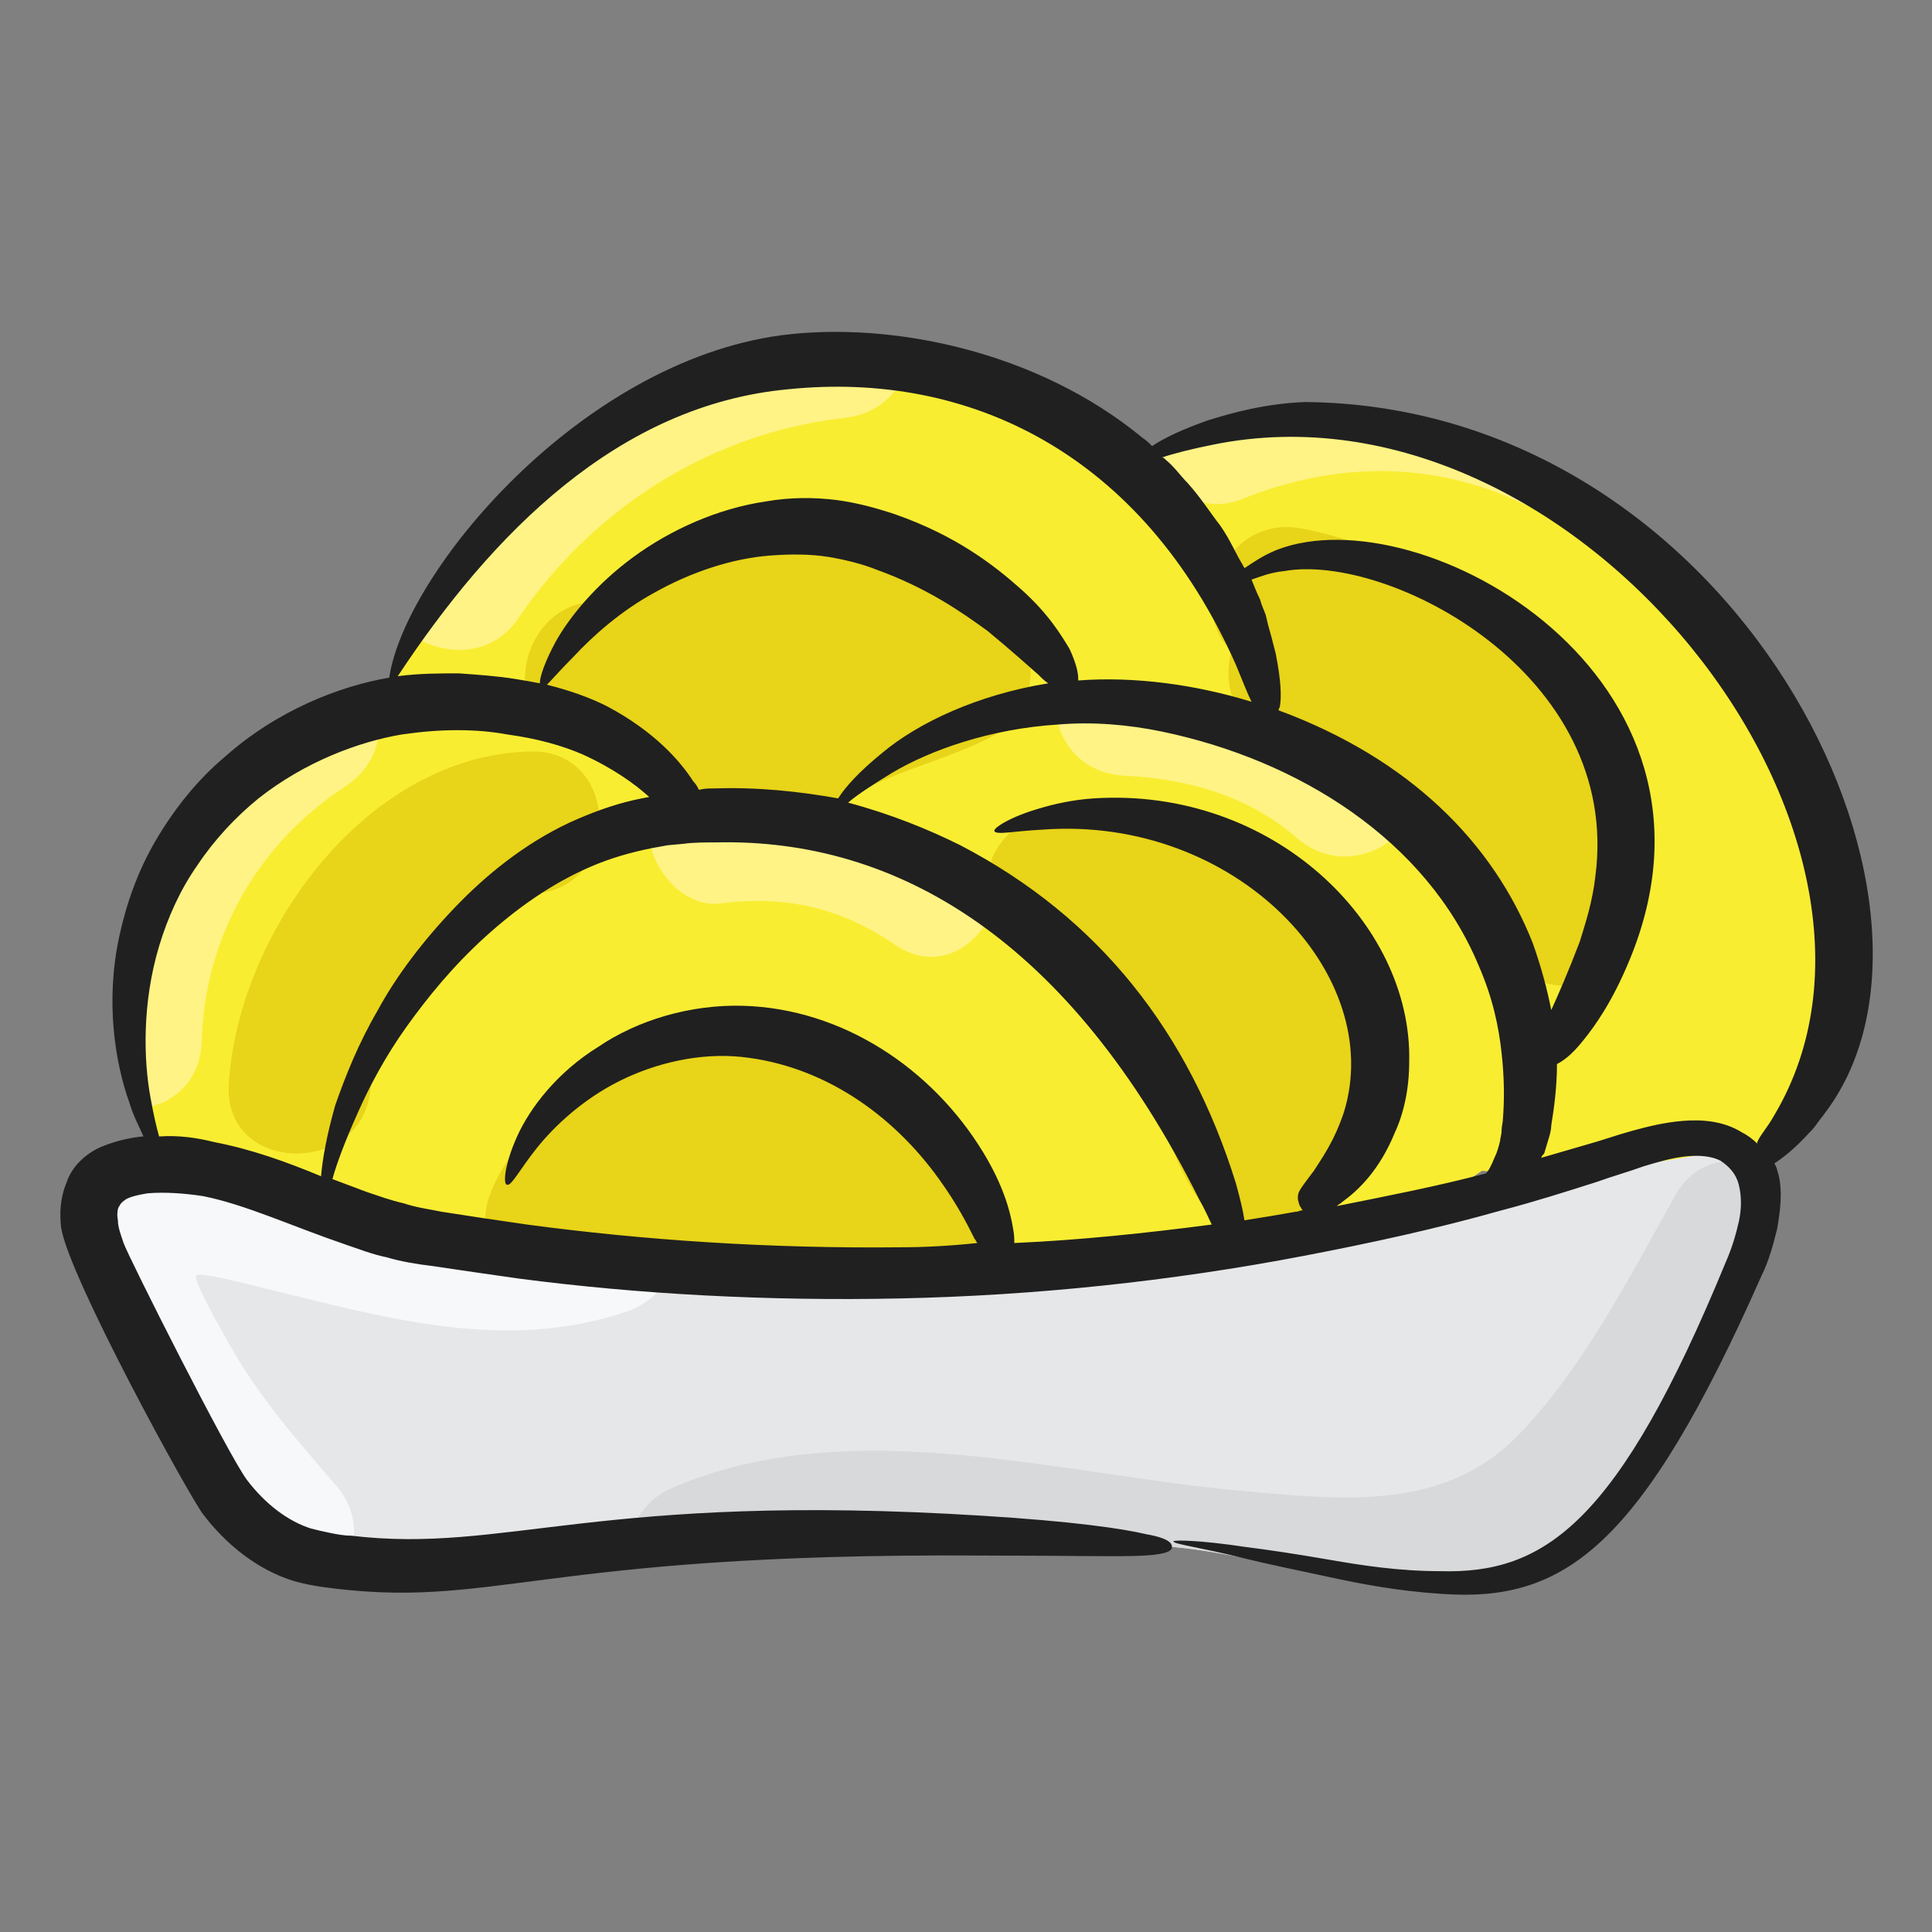 <svg id="Layer_1" enable-background="new 0 0 136 136" height="512" viewBox="0 0 136 136" width="512" xmlns="http://www.w3.org/2000/svg"><rect x="0" y="0" width="136" height="136" fill="#808080" stroke="none"/><g><g><path d="m86.4 45.3c-18 26.9-38.5 29.8-58.6 2.6.4-1 .9-2.1 1.4-3.1 5.4-10.4 17.6-19.6 28.8-19.5 2 0 3.9.2 5.9.7 10 2.1 18.9 9.6 22.5 19.3z" fill="#f9ed32"/></g><g><path d="m122.8 89.4c-2.5 6-8.1 16.5-13.3 20.6-5.7 4.4-19.7-.5-26.9-1.1-10.4-.9-20.9-1.1-31.4-.8-2.3.1-4.6.3-7 .6-6.6.8-13.5 2-19.7 1.4-.7-.1-1.4-.2-2.1-.3-5.4-1-8.3-6.6-10.5-11.6-2.6-6-10.7-15.8-.7-16.1 6.3-.2 12.4 4.1 18.5 5.1 5.8 1 11.7 1.7 17.6 2.1 3.7.3 7.3.4 11 .5 19.1.2 38.3-2.7 56.5-8.6 2.6-.8 5.7-1.6 7.7.2.2.1.3.3.5.5 1.5 1.9.8 5.1-.2 7.5z" fill="#e6e7e8"/></g><g><path d="m87 88.2c-22.4 3.4-43.6 2-63.7-5 1.4-12 10.6-22.2 21.6-25 .3-.1.5-.1.8-.2 8.3-1.9 17.2.3 24.4 5.3 2.1 1.4 4.1 3.1 5.8 5 2.3 2.4 4.2 5.1 6.2 7.8 2.6 3.6 5.3 7.6 4.9 12.1z" fill="#f9ed32"/></g><g><path d="m109 77.7c-.4 2-1.7 4.4-3.8 4.1-20.9 15-35.4 4.7-44.4-27.8 3.4-4.1 8.4-6.1 13.7-6.7 3.2-.4 6.4-.2 9.5.4 5.8 1.1 11.4 3.4 15.9 7.1 1.1.9 2.1 1.8 3 2.9 4.9 5.3 7.5 12.9 6.1 20z" fill="#f9ed32"/></g><g><path d="m50.8 60.7c-5 19.1-16.5 28.5-39.3 21.1-.6-1.2-1.1-2.5-1.5-3.8-1.7-6-.8-12.8 2.5-18.2 3.1-5 8.3-8.5 14-9.9 1.8-.4 3.6-.6 5.4-.6 7.7.3 15.1 4.7 18.9 11.4z" fill="#f9ed32"/></g><g><path d="m127.4 79c-1.5 2.3-3.5 1.4-6.2 2-45.9 9.1-42-24.7-40.2-49.1.2-.1.4-.3.6-.4 3.2-1.7 7-2.2 10.7-2.1 6.8.2 13.3 2.5 18.9 6.3 7.6 5.1 13.6 12.7 16.6 21.4 2.7 7.7 3.6 15.8-.4 21.9z" fill="#f9ed32"/></g><g><path d="m112.8 56.2c-3-9.7-11.1-17.1-21.2-19-5.3-1-8.1 5.8-4.9 8.6-.7 2.4.2 5.4 3.3 6.3 3.8 1.2 10.5 4 13.6 8 .1.5.3 1 .4 1.5.2 1.1.7 1.9 1.3 2.5v.5c0 6.4 10 6.4 10 0-.1-3.1-1-5.9-2.5-8.4z" fill="#e8d418"/></g><g><path d="m71.9 44.8c-5.2-9.1-20-6.4-27.7-2.8-.3.1-.6.3-.8.5-.1 0-.1 0-.2 0-6.3-1.4-8.9 8.2-2.7 9.6 4.1.9 7.1 2.9 9.7 6.2 1.6 2 5.5 1.9 7.1 0 3.1-3.7 8.6-4.3 12.8-6.6 2.4-1.3 3.1-4.6 1.8-6.9z" fill="#e8d418"/></g><g><path d="m75.7 56.6c-1.2 0-2.3.2-3.3.9s-3.1 2.6-2.6 4c.3 1.1 3.4 3 4.3 4.1 2.7 3.2 4.6 7 6.5 10.7 1.8 3.6 3.8 12.5 9.5 10.6 1.1-.4 2.2-1.1 2.9-2.1 1.5-.4 2.8-1.4 3.5-3.2 2.1-5.5-.7-11.4-4-15.7-3.8-5-7.9-8.4-14.3-9-.8-.3-1.6-.4-2.5-.3z" fill="#e8d418"/></g><g><path d="m67.3 80.5c-.4 0-2.3-2.3-2.8-2.6-1.2-.9-2.4-1.8-3.8-2.5-2.6-1.4-5.5-2.5-8.4-2.9-2.8-.4-5.5 0-8.2 1-2.8 1.1-4.7 4.1-6.8 6.3-.6.7-1.2 1.3-1.7 2.1-5.9 9.4 8 6.8 12.4 6.9 4.8.1 9.6.5 14.3 1 2.4.3 5.2.4 6.6-1.5.9-1.2.9-3 .3-4.4-.3-1.3-1-2.4-1.9-3.4z" fill="#e8d418"/></g><g><path d="m37.4 52.9c-11.6.2-20.7 12.8-21.3 23.5-.3 6.4 9.7 6.4 10 0 .2-3.3 1.5-6.2 3.7-8.6 1.7-1.9 4.9-4.9 7.6-4.9 6.4-.1 6.4-10.1 0-10z" fill="#e8d418"/></g><g><path d="m24.4 55.3c-6.2 4-10 10.6-10.2 18-.1 2.8-2 4.4-4.1 4.7-1.8-6-.9-12.8 2.4-18.2 3.1-5 8.3-8.5 14-9.9.5 2-.1 4-2.1 5.4z" fill="#fff385"/></g><g><path d="m63.9 26c-.7 1.7-2.1 3.1-4.3 3.4-9.4 1-17.8 6.3-23.1 14.1-1.8 2.7-5 2.7-7.2 1.4 5.3-10.5 17.5-19.7 28.7-19.6 2 0 4 .2 5.9.7z" fill="#fff385"/></g><g><path d="m111.2 35.8c-1.2.4-2.5.4-3.9-.3-6.4-3.1-13.3-3-19.8-.4-3.2 1.3-5.4-.9-5.9-3.6 3.2-1.7 7-2.2 10.7-2.1 6.8.3 13.3 2.6 18.9 6.4z" fill="#fff385"/></g><g><path d="m99.8 56.6c-1 3-5.2 5.2-8.5 2.4-3.4-3-7.8-4.2-12.2-4.4-3.3-.2-5-2.9-4.8-5.5 3.2-.4 6.4-.2 9.5.4 5.8 1 11.5 3.4 16 7.1z" fill="#fff385"/></g><g><path d="m70.1 63.3c-.7 3-3.9 5.4-7.1 3.2-3.8-2.6-7.7-3.5-12.3-2.9-2.7.3-5-2.6-5-5 0-.2 0-.4 0-.5 8.3-1.9 17.2.2 24.4 5.2z" fill="#fff385"/></g><g><path d="m47.3 89.3c-.5 1.3-1.5 2.4-3.1 3-8.2 2.8-16.2.7-24.3-1.3-.6-.1-5.9-1.6-6.1-1.2s2.1 4.4 2.5 5.1c2 3.5 4.7 6.6 7.3 9.6 1.6 1.8 1.6 3.9.8 5.6-.7-.1-1.4-.2-2.1-.3-5.4-1-8.3-6.6-10.5-11.6-2.6-6-10.7-15.8-.7-16.1 6.3-.2 12.4 4.1 18.5 5.1 5.9.9 11.8 1.6 17.7 2.1z" fill="#f7f8f9"/></g><g><path d="m122.8 89.4c-2.5 6-8.1 16.5-13.3 20.6-5.7 4.4-19.7-.5-26.9-1.1-10.4-.9-20.9-1.1-31.4-.8-2.3.1-4.6.3-7 .6.3-1.6 1.3-3.2 3.2-4 12.7-5.4 27.4-.8 40.6.3 6.7.6 13.7 1.3 18.8-3.9 4.6-4.7 7.9-11.2 11.1-16.9 1.2-2.2 3.3-2.8 5.1-2.3 1.5 1.9.8 5.1-.2 7.5z" fill="#d7d9db"/></g><path d="m91.9 28.3c-2.7.1-5 .7-6.9 1.3-1.7.6-3 1.2-3.9 1.8-.2-.2-.4-.4-.7-.6-7.4-6.1-17.7-8.2-25.4-7.2-14.2 1.9-26.5 16.7-27.6 24.1-3.5.6-7.9 2.3-11.6 5.6-1.9 1.6-3.5 3.6-4.8 5.8s-2.1 4.5-2.6 6.8c-1 4.6-.3 8.9.7 11.7.3 1 .7 1.7 1 2.4h-.1c-.9.1-1.8.3-2.8.7s-2.1 1.3-2.5 2.5c-.5 1.2-.5 2.3-.4 3.2.5 3.4 9 18.9 10 20.2 1.6 2.1 3.8 3.9 6.4 4.7.7.2 1.3.3 1.9.4 12.2 1.7 14.9-2.4 46.5-2.2 6.4 0 9.8.1 11.5 0s1.9-.4 1.9-.6-.1-.6-1.8-.9c-1.7-.4-5.1-.9-11.5-1.3-27.2-1.7-33.6 2.7-44.5 1.4-.5 0-1-.1-1.5-.2s-.9-.2-1.3-.3c-1.6-.5-3.2-1.7-4.5-3.4s-8.4-15.8-8.7-16.7c-.2-.6-.4-1.1-.4-1.6-.1-.5 0-.9.1-1 .1-.2.2-.3.5-.5.4-.2.9-.3 1.5-.4 1.2-.1 2.6 0 3.9.2 3 .6 6.2 2.1 10 3.4.9.3 1.9.7 2.9.9 1 .3 2.2.5 3.1.6 2 .3 4.1.6 6.2.9 8.4 1.1 17.5 1.6 26.9 1.4s19-1.2 28.4-3c4.7-.9 9.3-1.9 13.9-3.2 2.3-.6 4.5-1.3 6.7-2 1.1-.4 2.2-.7 3.3-1.1 1-.3 2-.6 3-.7s1.8 0 2.4.3c.6.4 1.1.9 1.3 1.7s.2 1.7 0 2.6-.5 1.9-.9 2.8c-7.6 18.5-12.8 22-20.1 21.8-2.9 0-5.5-.4-7.8-.8s-4.3-.7-5.9-.9c-3.3-.5-5.1-.5-5.1-.4 0 .2 1.8.4 5 1.2 1.6.4 3.6.8 5.9 1.3s4.9 1 8 1.2c8.6.6 14-3.2 22.5-22.4.5-1 .8-2.1 1.1-3.3.2-1.2.4-2.5.1-3.8-.1-.3-.1-.5-.3-.8.6-.4 1.4-1 2.4-2.1.2-.2.4-.4.6-.7s.4-.5.6-.8c11-14.6-6.3-49.7-36.6-50zm-36.4-.9c12.7-1.3 24.9 4.5 31.5 19.4.5 1.2.8 2 1.1 2.6-3.9-1.2-8.2-1.8-12.2-1.5 0 0 0 0 0-.1 0-.4-.1-1-.6-2.1-.6-1-1.5-2.5-3.4-4.2s-4.6-3.8-8.9-5.3c-1.2-.4-2.6-.8-4.1-1-1.6-.2-3.3-.2-5 .1-3.4.5-6.7 2-9.3 3.9s-4.5 4.2-5.5 6c-.7 1.3-1.1 2.4-1.1 2.9-.5-.1-1.1-.2-1.7-.3-1.2-.2-2.6-.3-4-.4-1.3 0-2.8 0-4.3.2 6.6-10 15.5-19.1 27.5-20.2zm53.7 43.7c-.3-1.5-.7-3-1.3-4.7-2.8-7.1-8.7-13-17.9-16.4 0-.1.1-.2.1-.3.1-.6.1-1.7-.3-3.7-.5-2-.4-1.4-.7-2.7-.1-.3-.3-.7-.4-1.1-.2-.4-.4-.9-.6-1.4.6-.2 1.3-.5 2.3-.6 7.3-1.3 23.8 7.2 21.9 21.5-.2 1.8-.7 3.3-1.1 4.6-.8 2.1-1.5 3.7-2 4.8zm-58.9-15.6c-.4 0-.7 0-1.1.1-.1-.2-.2-.4-.4-.6-.9-1.4-2.7-3.5-6.1-5.3-1.2-.6-2.6-1.1-4.2-1.5.4-.4 1-1.1 1.9-2 1.3-1.4 3.3-3.2 5.7-4.5 2.5-1.4 5.4-2.4 8.2-2.6 1.4-.1 2.7-.1 4 .1 1.2.2 2.4.5 3.4.9 3.6 1.3 6 3 7.8 4.3 1.7 1.4 2.8 2.4 3.6 3.1.3.3.5.5.7.6-5 .8-9.2 2.8-11.7 4.9-1.6 1.3-2.6 2.4-3.1 3.2-2.8-.5-5.7-.8-8.7-.7zm-39.1 24.5c-.2-.7-.4-1.6-.6-2.7-.5-2.7-.6-6.7.6-10.7.6-2 1.5-4 2.7-5.7 1.2-1.8 2.7-3.4 4.3-4.7 3.3-2.6 7.1-4 10.1-4.5 1.4-.2 2.6-.3 3.9-.3s2.4.1 3.5.3c2.2.3 3.9.8 5.3 1.4 2.2 1 3.7 2.1 4.7 3-.4.1-2.3.3-5.6 1.8-3.2 1.5-5.9 3.7-8.1 6s-4.1 4.8-5.4 7.2c-1.4 2.4-2.3 4.7-3 6.7-.6 2.1-.9 3.8-1 5-2.4-1-4.9-1.9-7.5-2.4-1.2-.3-2.5-.5-3.9-.4zm52.2 7.8c-9.2.1-18.1-.5-26.3-1.6-2.1-.3-4.1-.6-6-.9-1-.2-1.8-.3-2.7-.6-.9-.2-1.7-.5-2.6-.8-.8-.3-1.6-.6-2.4-.9.3-1.1.9-2.7 1.8-4.7.8-1.8 1.9-3.9 3.4-6s3.3-4.3 5.5-6.3 4.7-3.8 7.5-5c1.4-.6 2.8-1 4.3-1.3l1.1-.2 1.1-.1c.7-.1 1.5-.1 2.3-.1 12.8-.3 24.9 6.9 34 25.1.4.7.7 1.4.9 1.8-4.6.6-9.3 1.1-13.9 1.3 0-.3 0-.6-.1-1.1-.2-1.2-.7-3-2.1-5.3-3.6-5.9-9.9-10.1-16.9-10.3-3.7-.1-7.4 1-10.2 2.9-2.9 1.8-4.8 4.3-5.7 6.3s-1 3.4-.7 3.4c.3.1.9-1.1 2.1-2.6s3.2-3.4 5.8-4.7 5.7-2 8.6-1.7c5.7.6 10.6 4 13.9 8.6 1.3 1.8 2 3.2 2.5 4.2.1.1.1.2.2.3-1.9.2-3.7.3-5.4.3zm24.2-1.9c-.1-.7-.3-1.5-.6-2.6-3.3-10.6-9.6-18.7-19.4-23.8-2.2-1.1-4.9-2.2-7.9-3 .7-.6 1.8-1.3 3.1-2.1 2.7-1.6 6.9-3.1 11.7-3.4 2.4-.2 4.9 0 7.3.5 9.6 2 18.6 7.6 22.3 16.5 1 2.3 1.4 4.3 1.6 6.1s.2 3.3.1 4.6c0 .3-.1.6-.1.9s-.1.5-.1.7c-.1.4-.2.8-.4 1.2-.2.5-.4.9-.6 1.1-3.4.9-7 1.6-10.5 2.3.1-.1.3-.2.4-.3 1.1-.8 2.6-2.2 3.7-4.9.6-1.3 1-3 1-5 .2-9.7-9.6-19.3-22.2-18.5-1.5.1-2.8.4-3.8.7-2.1.6-3.3 1.4-3.2 1.6.1.3 1.4 0 3.4-.1 13.6-1 24.2 10.2 21.2 19.9-.7 2.1-1.6 3.3-2.1 4.1-.6.8-1 1.3-1.1 1.6-.1.4 0 .6.1.9.1.1.1.2.2.3-.2 0-.3.1-.5.1-1.1.2-2.3.4-3.6.6zm37.3-7.4c-.5.9-1 1.4-1.2 1.9v.1c-.3-.3-.7-.6-1.1-.8-1.3-.8-2.8-.9-4.1-.8s-2.5.4-3.6.7-2.2.7-3.3 1c-1 .3-2.1.6-3.1.9 0-.1.1-.2.2-.3.1-.3.2-.7.3-1s.2-.7.2-1c.2-1.2.4-2.7.4-4.3.4-.2 1-.6 1.8-1.6.9-1.1 2.1-2.8 3.3-5.7 8.3-20-14.7-32.8-24.8-28.9-1 .4-1.7.9-2.3 1.3 0-.1-.1-.1-.1-.2-.5-.8-.9-1.8-1.6-2.8-.7-.9-1.4-2-2.3-3-.5-.5-.9-1.1-1.5-1.6-.1-.1-.2-.2-.3-.2.9-.3 2.1-.6 3.6-.9 25.6-5.2 51.1 27.7 39.5 47.2z" fill="#202020"/></g></svg>